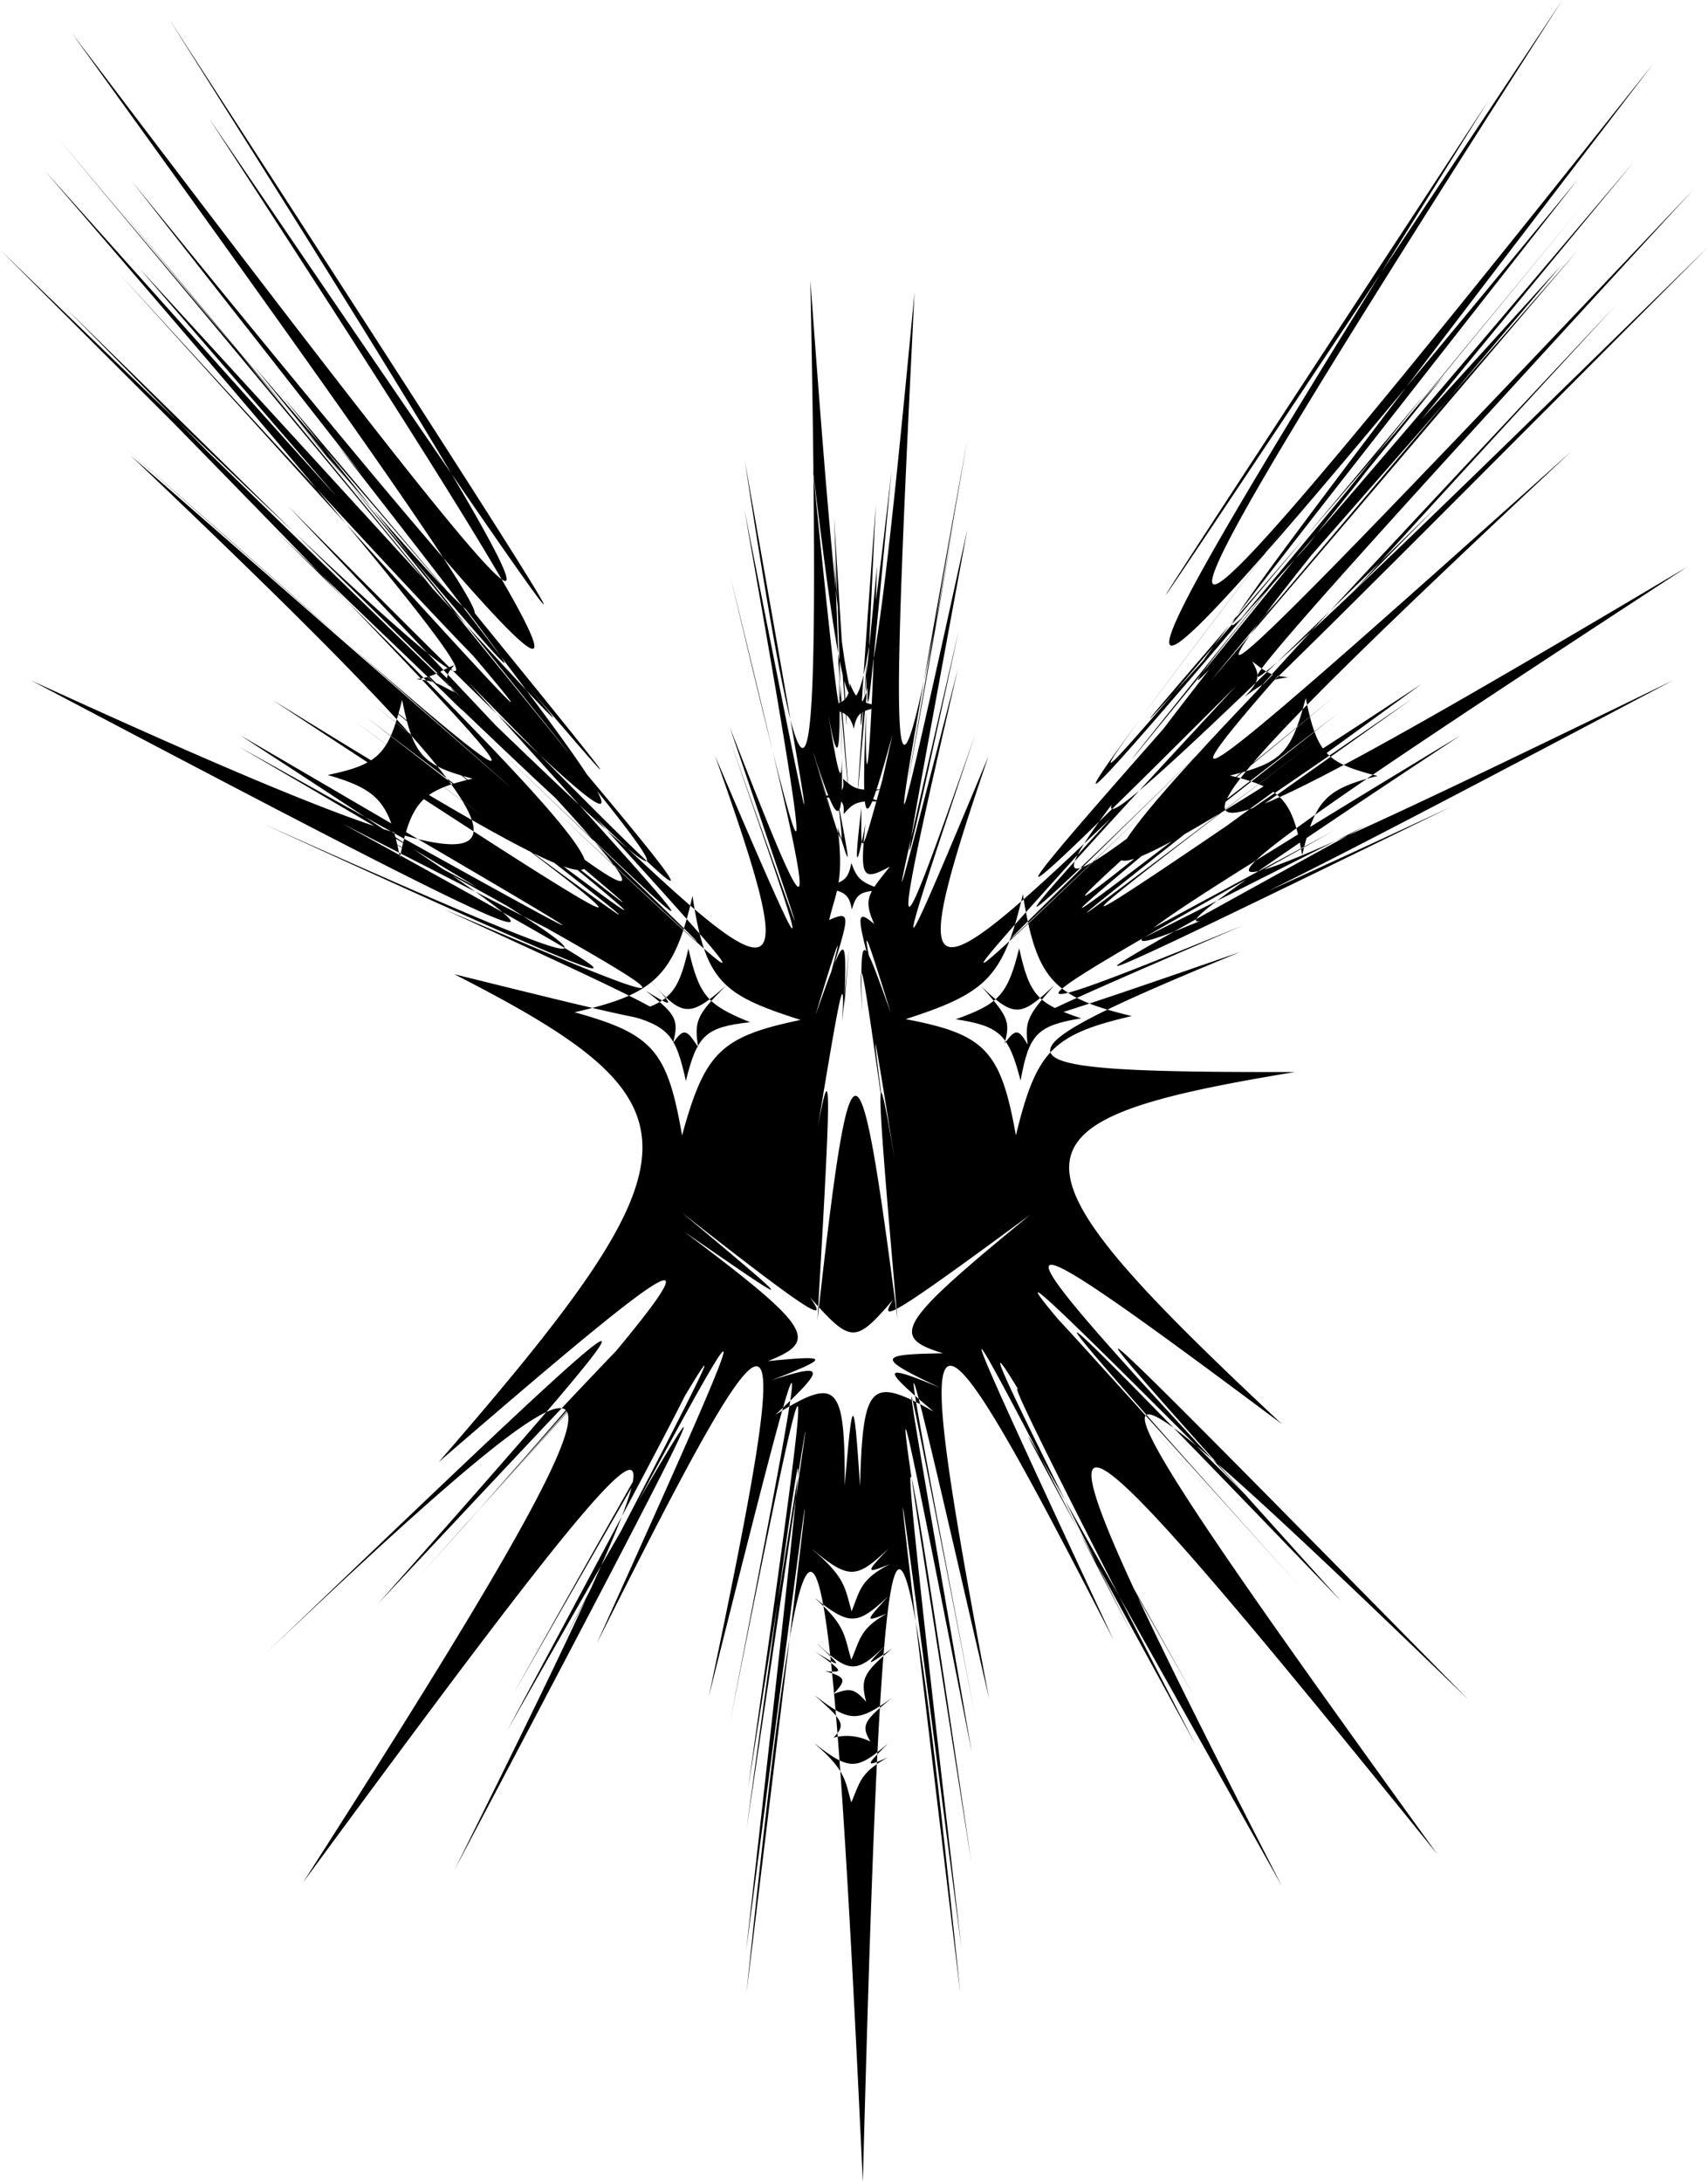 <svg xmlns="http://www.w3.org/2000/svg" viewBox="0 0 313.22 400.06"><title>Asset 3</title><g id="Layer_2" data-name="Layer 2"><g id="Layer_1-2" data-name="Layer 1"><path d="M44,134.77c73.56,47.86,69.09,46.63-38.26-10,103.83,47.46,105.88,42.14,18.22-41.25,93.14,81.28,92.79,81.22-1.73-2.06C114.3,163,113.55,160.9,15.25,60.63c99.51,96.67,99.32,96.44-3.16-4.1,99.61,100.69,98,99.19-12.09-10.75C109.58,152.09,110.66,150,8.24,31.33c105.46,118,105.44,117.55,2.35-6.08C111.93,146,112.34,143.49,13.13,6c102,134.63,104.28,134.29,17.77-2.68,90,139,90.89,141.06,7.46,18.4,82.55,126.94,80.89,128.34-14.23,11.44,91.9,117,91.41,117.2-2.91,4.29,95.68,115.14,95.5,116.38.57,12.63,95.05,105,95.38,105,3.81-.85,95.86,104.61,98.49,108.29,20.89,17.83,77.08,94.55,77.17,95.19,5.36,5.65,75.17,89,76.53,90.22,10,8.83,66.4,85.19,65.65,86.34-9,11.27,71.44,75.22,71.49,75.51-2.26,4.52,76.13,75,75.63,78.08-.62,31,76.35,50.2,77.87,50.08,14.35,3.34,65,48.17,65.27,48,2.68-.31,63.07,47.9,63.21,47.62.89-2.7,62.08,49.67,61.88,49.37-1.46-3.22,62.73,50.87,63.18,49.23,3.43-12.87,62,60.41,63.4,60.41,12.73-.08,53,62.1,53.64,63.85,3.37,12.68,48.73,53.83,49.5,54.43,2.48,9.3,49.19,47.37,50.59,48.81,13.92,14.63,38.68,36.37,39.19,36.47,6.91.91,35.3,33.79,37.52,32.72,21.88-11.38,18.29,42.78,18.6,42.54,2.56-3.34,16.05,45.15,16,44.92.11-2,17.15,44,17,41.29.09-27.73,15.46,65,16,63.7,2.6-12.12,14.59,73.8,14.64,73.08.1-8.81,11.76,76.64,14.07,72.54,12-33.25,7.54,103.32,9.51,103.57,19.1,2.19-5.23,104.57-4.08,107.08,10.2,25.59-15,84.87-15.06,85-.52,1.43C161.9,166,161.94,167.47,177.4,97c-13.64,74-14.1,76-1.57,18.55-13.85,59.92-13.89,60.48-.15,7-12.8,55.4-12.39,56.62,3.13,12.16-15.56,46.3-15.38,46.66,2.46,3.93-15,44.08-12.68,45,22.39,11.42-32.21,35.5-31.75,35.35,6-.85-35.55,33.82-33.89,32.06,16.75-17.53-48.31,47.25-48.62,46.75.22-5.86-50,49.9-48.91,47.73,7.37-15.43-52.12,62.44-50.45,63.89,12.51,10.87-63.06,55.85-63.17,56.5-1.64,6.33-62.11,51.13-62,51.43.52,3.17-62,48.79-61.73,48.71,2.67-.08-63.14,47.86-62.06,47.57,11-2.63-71.06,50.57-71.09,50.17,1.64-2.65-74.43,49-74.48,45.74,2.89-32.6-76.7,75.09-78.18,75-13-6.33-66.34,78.44-66.37,77.45.85-10.49-65.76,85.92-64.7,85.6,9.82-3.68-72.24,89.78-72,89.55,3.89-3.82-76.57,89.27-74.3,85.2,21.07-19.72-90,106.27-89.69,106.1,3.23-3-93.38,107.19-93.24,106.26,1.66-9.21-93.91,114-93.77,113.58-1.74-3.68-96.17,117-97.78,115.55-16.41-14.43C191.18,143.21,192.83,141,286.51,0c-89.62,139.84-86.73,141.86,16.71,11.63-102.29,133.55-102.52,134.76-3.55,18-99.06,119.65-97.76,119.8,10.85,5.15-107.37,116.82-106.88,117.79,2.7,10.52C203,156.07,201.42,157.09,296.28,56c-96.8,105.08-97.23,106.56-8.06,26.69-89.17,83.45-86.88,85.41,21.14,21.27-106.5,69.5-106.92,71.61-2.48,20.74-107.18,56.66-110.81,57.58-39.05,10.13-77.83,47.08-77.56,48.43-1.72,13.08-78,38.09-79.62,38.54-15.72,3.5-66.55,33.68-67,33.79-6.08,1.06-63.1,35.07-64.58,36.93-16.38,17.2-50.54,21.75-50.42,22.16-.49,4.87-48.62,20-47.38,22.11,10.07,22-54.67,9-55,15.34-2.45,64.53-55.53-41.48-56.13-40.13-6.66,13-51-51.07-50.76-50.33.57,7.69-49.7-56.26-48.56-55.26,10.79,10.69-57.73-64.29-57-64.54,6.24,1.17-59.07-65.53-56.82-63.43,23.29,18-77.94-75.31-78.38-72.24-5.69,28.35-77.4-95.75-80.35-95.3-28.52,5.83-58-103.36-59.92-106.64-15.84-25.91-43.86-85-43.32-86-.24-8.84-44.75-79.1-45.94-80.13-11.16-11-36.31-70.57-36.69-70.2-3.65.59-35.48-69.21-37.75-68.13-22.81,10.81-17.94-78-18.09-77.62-2.44,3.81-15.63-80.25-15.57-79.53-.74,6-16.38-83-16-81.07-.06,20.28-14.42-97.73-14.79-96-1.83,15.62-14.29-109.34-14.3-108.66-.21,8.3-11.39-111.29-14.15-106-17.87,34.64-6.52-139.94-9.9-145.37-21.34-34.64,14.24-116.88,14.32-117.46-.07-7.77,12.69-112.75,12.71-115,.08-22.3,14.26-95.69,14.43-96.28.25-7.36,13-90.85,12.61-92.1-3.32-12.09,16-82.21,15.6-82.51-3.85-4.87,16.53-78.58,14.46-79.53-20.56-9.72,32.33-71.58,31.75-71.52-6.65.64,36.94-70.64,36.11-69.75-8.61,8.56,43.12-76.9,43.42-76.22-1.06,6.58,44.89-79.07,44.19-76.33-9.75,25.7,48.84-98.27,46-98.07-27.77,2.29,66.54-103.84,65.41-110.65-7-41.85C126.05,229,128,227.78,69.35,294c61.76-65.87,62.19-66.07,4.49-1.82,58.33-65,58.6-65.26,2.8-2.93,57.09-63.47,58.24-64.29,8.73-9.71,50.54-57.22,49-58.08-4.91-11.49,49.29-56.8,49.34-65.69,2.84-89.44,52.54,13,52.53,13.07-1.81-11.88,51.24,21.87,49.84,20.36-14.35-14.92,62.39,33.39,62,33.16-4.36-.81,64.39,35.33,62.88,35.42-14.59,0,74.65,33.31,74.41,31.8-4.51-14.17C122.92,181,122.94,180.81,44,134.77Zm104.72,1.65q8.22,29,0-.16c6,20.5,6.34,21.6,4.9,10.41,2.44,12.76,2.4,13,0,5,1.21,10.21-.36,11.78-1.56,17,4.49-2,3.57-.57-.71,13.4,3.47-12.27,3-12-1.79,4,5.48-15.37,5.83-16.12,5.24-1.2,1.2-14.42,1.18-14.17-.34,2.43.56-11.5-.32-6.64-9.25,48.79,7.71-49.3,7.87-48.67,4.69,6,6.13-54.9,7.6-54.86,14.68-.18-4.81-54.65-4.38-54.84,3.52-3.79-8.64-54.77-9.13-57.56-5.23-27.88-4.89-35-5.38-37.46-4.79-24.94-.36-15.32-.05-14.47,5.29.48-4.94-16.05-5.37-16.73-3.23-6.7-3.21-11.69-3.08-12.41.18-9.67-2.11-4.71-1-5.63,2.87-10.53-5.1,2.79-5.52,2-4.48-7.86-1.68,8.79-2.13,8.53-.74-2.93-.09,10.41-.21,9.18,5-9.22-4.19,17.26-4,16.82.71-4.21-5.46,19.73-5.81,18.81-4.72-8.23-2.23,25.67-2.15,25.34,0-5.52-.61,28.64.46,27,1.87-17.11-3.9,41.12-4,40-.22-11.22-2.42,49.54-2.27,48.79,2.89-6.42-6.3,56-7.69,55.34-14.47-.37,5.72,55.91,5.91,56.86,3.91,9.07,3.15,49.26,3,49.66.05,6.8,2,44.69,1,45.69-3.88,10.86,5.47,37,6,37.83,4.6,8.28,2.48,30.88,2.41,31.28.21,5.3C155.09,153.66,154.49,154.64,148.67,136.42Zm-24.44,85.26c22.49,18.82,22.79,19.06,1.15,4.11,23.36,17.6,24.9,20,15.41,23.75,11.22-1.1,11.65-.76.64,3.51,9.7-3.12,10.25-2.56.71,6.34,11.31-7,12.78-5.91,12.72,13,1.44-17.07,1.66-17.09,2.81.08.51-18.88,1.87-20.23,13.51-13.66-9.93-8.3-9.46-8.83,1.3-4.33-12.09-5.68-11.48-6.17.42-6.37-9.9-3-8.31-5.49,16-25.42-25.42,18.72-28,20.11-25.15,15.56-7,8.15-7.72,8.07-15.27-.4C152,242.72,149.38,241.43,124.23,221.68Zm83.29-35.39c-14.55-3.48-17.52-6.84-20-22.34-3.54,15.5-7,18.2-21.49,22.9,14.62,2.76,17.44,5.78,20.22,21.31C190.05,192.68,193,189.67,207.52,186.29Zm-102.19-.7c14.37,4,17,7,19.7,22.58,4.18-15.28,7.09-18.11,21.73-21.18-14.42-4.6-17.46-7-19.82-22.75C123.64,179.3,119.62,182.34,105.33,185.59ZM238.8,156.77c2.4-10.1,4.3-12.1,13.83-14.51-9.47-2.38-11.11-4.15-13.18-14.27-2.64,10.06-4.4,11.86-13.91,14.2C235,144.44,237.06,146.68,238.8,156.77Zm-152.06-14c-9.31-2.45-10.93-4.25-13-14.45-2.5,10-4.22,11.77-13.64,13.77,9.28,2.68,11.28,5,13.24,15.09C75.41,147,77.35,144.93,86.74,142.73Zm62.79,150.33c5.67,5,5.28,6.93,6.59,11.2,1.67-3.87,1.59-5.68,6.5-8.46-4.15,1.64-3.89,1.41.26-3.16C157.18,298,155.85,298.07,149.53,293.06Zm.47,8.4c4.55,4.27,4.5,4.4-.49,1.33,5.12,3.56,5.33,3.9,1.79,3.54,3.86,1.14,4,1.58,1.53,4.23,3.08-1.23,3.87-1,6,1.39-1-4.11-.65-5.15,4.76-9.76-5,3.52-5.08,3.41-.71-1.08C157.21,306.82,155.93,307,150,301.46Zm-.92-17.33c6,5.07,5.86,7,7.09,11.25,1.57-3.84,1.5-5.79,7.07-8.68-4.62,1.87-4.5,1.63-.25-2.88C157.14,289.41,155.76,289.69,149.08,284.13Zm.39,35.57c5.66,4.88,5.5,6.73,6.64,10.71,1.6-3.57,1.53-5.43,6.74-8.25-4.33,1.85-4.14,1.62,0-2.57C157.14,324.57,155.8,324.65,149.47,319.7Zm0-8.85c5.24,4.66,5.67,5.3,3.38,7.69a9.58,9.58,0,0,1,6.77.72c-1.68-2.87-1.38-3.72,3.94-8C157.1,315.92,155.78,315.7,149.44,310.85Zm-73-186.34c3.4.26,4,.94,6.88,2.38-1.82-2-1.81-3.11,0-5C80.35,123.13,79.79,124.05,76.41,124.51Zm160-.37c-3.61-.26-4.29-1-6.85-2.93,1.36,2.44,1.63,3.38-1.36,6.49C232,125,232.73,124.66,236.45,124.14Z"/><path d="M149,146.2c5.34-.56,5.92-.86,5.6-3.4,1.8,1.49,2.32,2.36,7.07,1.87-3.83,1-3.65,1.33.22,2.36-4.92-.44-5.48.34-7.19,2.23.21-2.67-.35-3-5.7-3.22Q156.19,145.88,149,146.2Z"/><path d="M162.21,163.24c-4.45.06-5.14.57-6,3.52-.49-3-1.51-3.38-5.51-4.06,4.06-.87,4.87-1.47,5.42-4.48C157.22,161.2,157.83,161.79,162.21,163.24Z"/><path d="M162.21,129.49c-4.37.76-5.07,1.11-5.63,4.11-.81-2.82-1.76-3.28-5.82-3.63,4-1.06,5-1.66,5.08-4.68C157,128.07,157.54,129,162.21,129.49Z"/><path d="M198.27,186.7c-8.06,1.32-9.58,2.89-11.11,11.42-2.19-8.47-3.78-10-11.89-11.25,8-2.84,9.52-4.53,11.63-13C188.79,182.4,190.19,184,198.27,186.7ZM180,180.87c4.72,5.4,5.37,6.28,4.23,10.44,2-2.78,2.56-2.67,4.23.2-.54-4.32,0-5.33,4.88-10.88C187.35,186.26,186.09,186.81,180,180.87Z"/><path d="M114.6,185.94c8.11-2,9.72-3.61,11.64-12,2,8.6,3.38,10.26,11.31,13.47-8.13.9-9.7,2.33-11.77,10.77C123.88,189.58,122.58,188.16,114.6,185.94Zm4.76-6c4.41,4.77,4.32,4.94-.93,1.72,5.65,4.35,6.08,5.34,5,9.55,2-2.84,2.5-2.47,4.61.8-.76-4.79-.33-5.9,5.12-11.32C126.55,186.51,125.2,186.59,119.36,179.9Z"/></g></g></svg>
